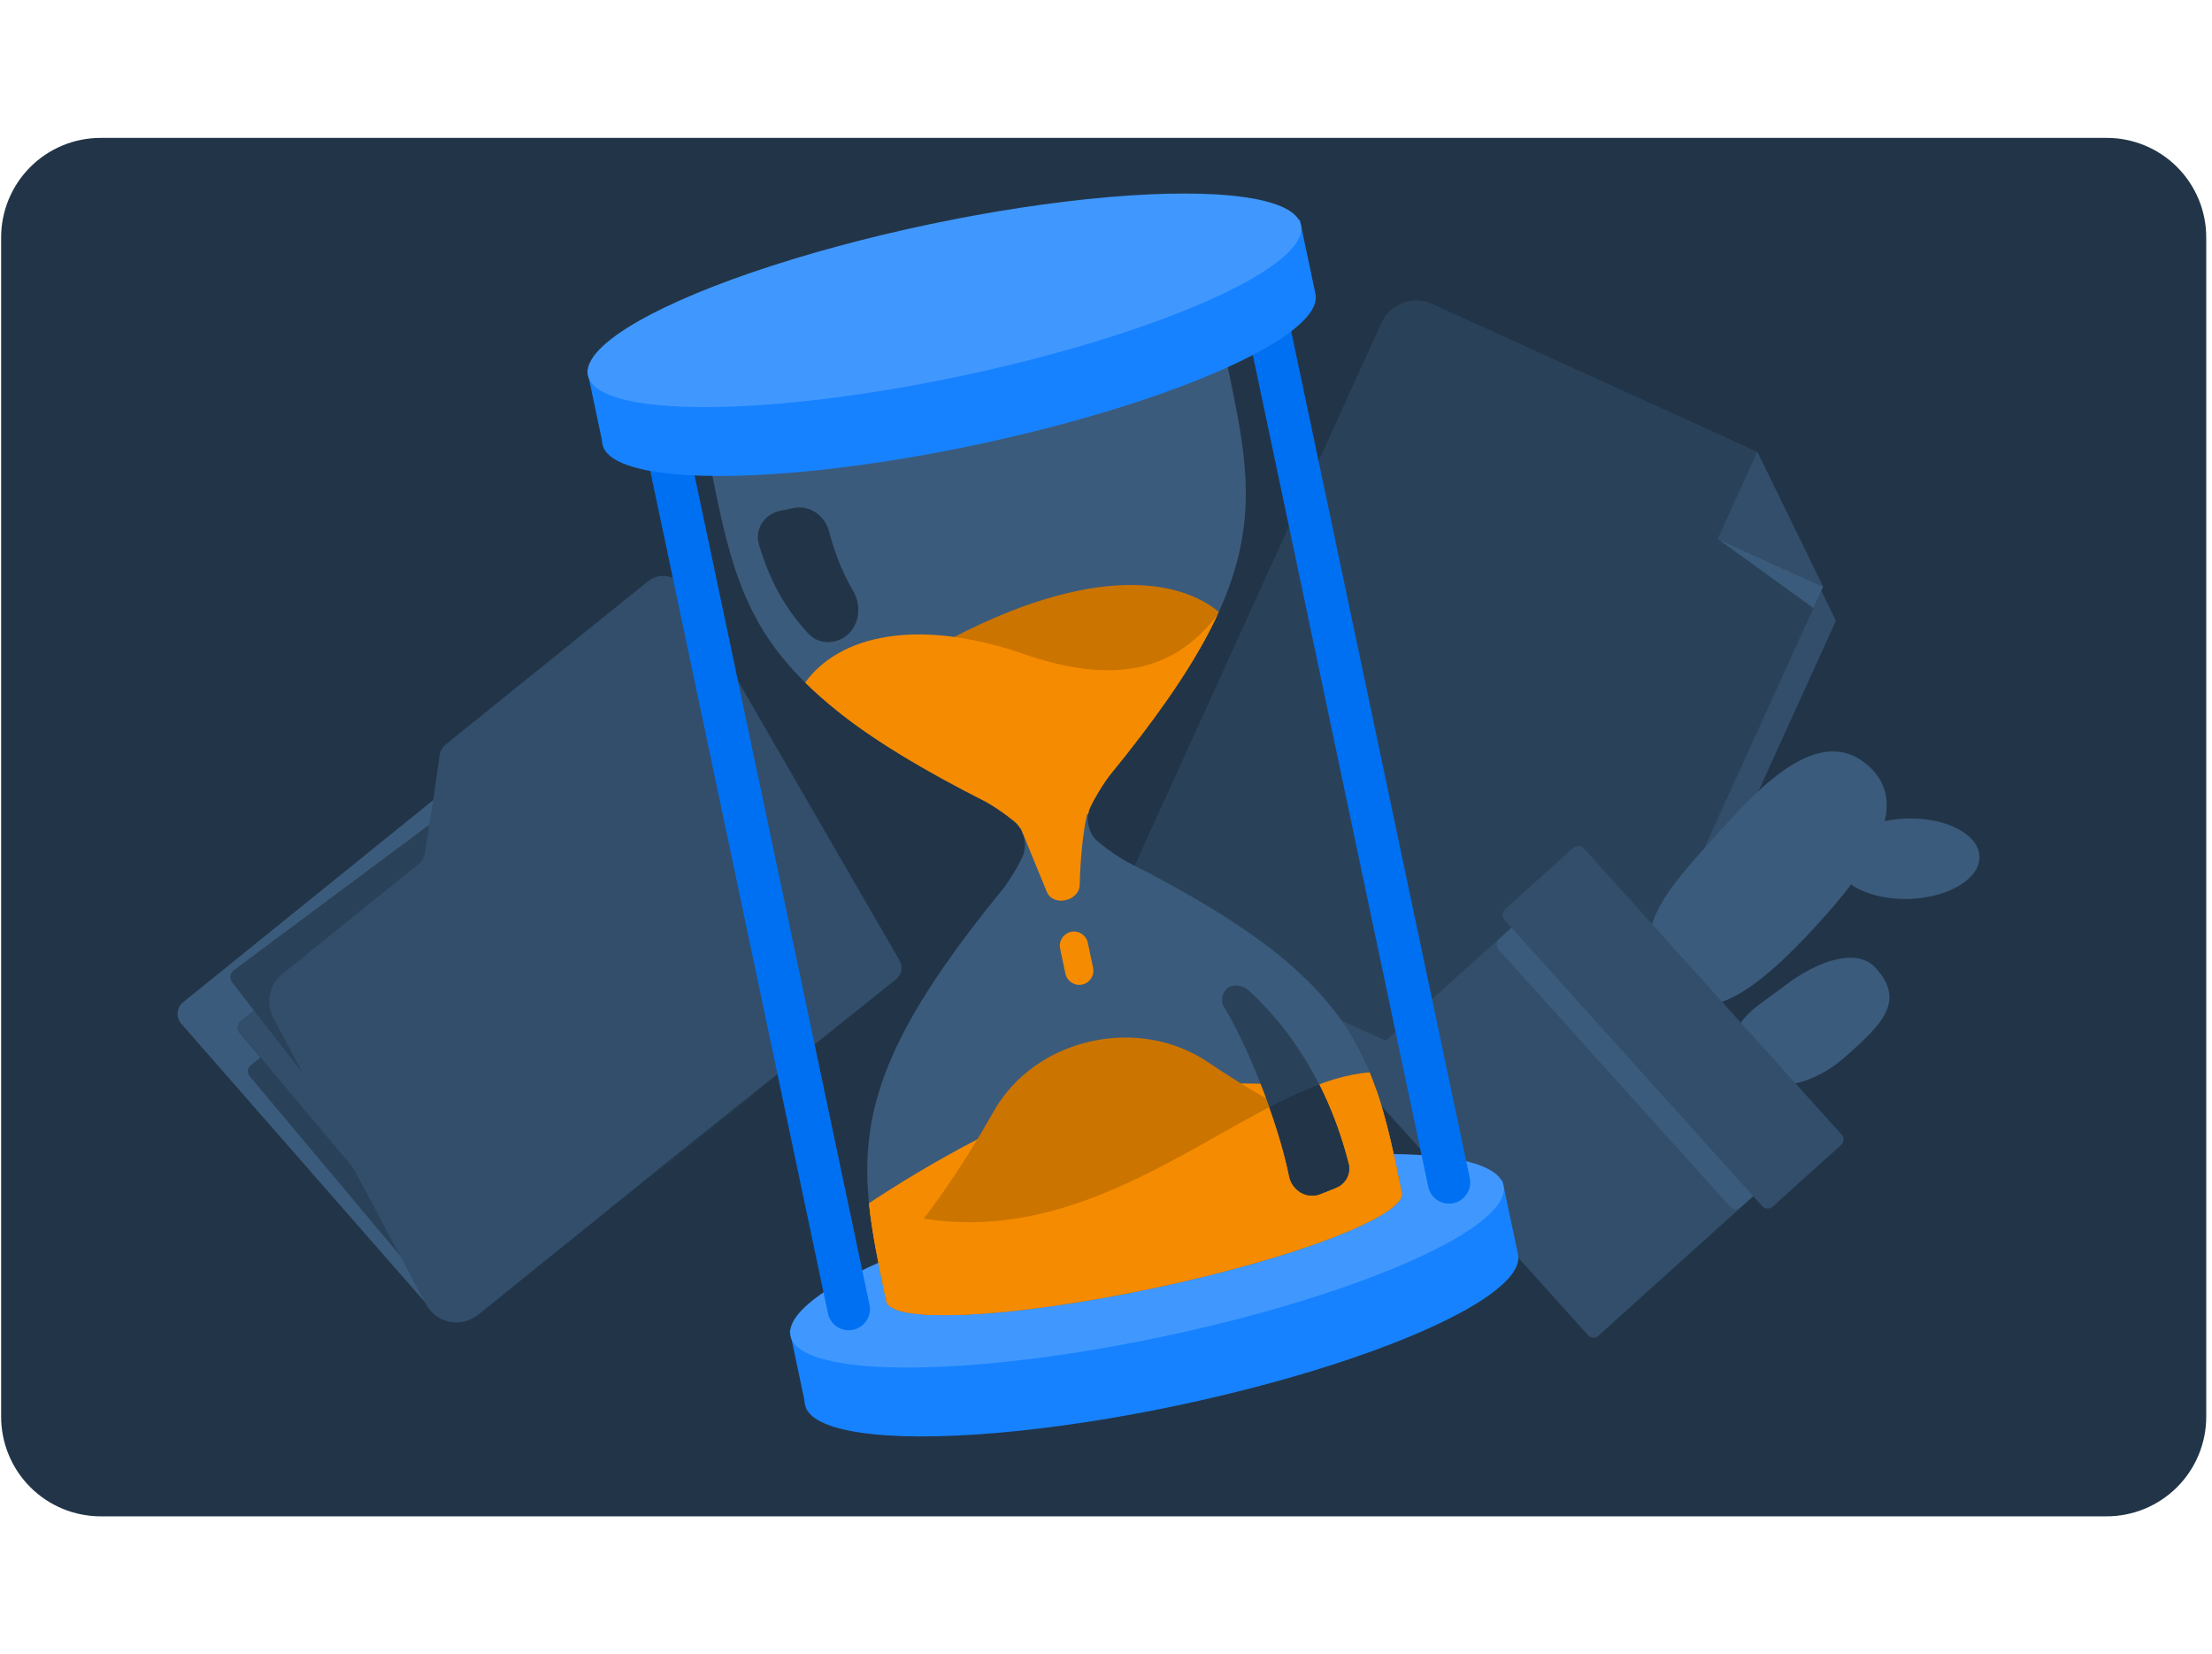 <svg width="321" height="240" viewBox="0 0 321 240" fill="none" xmlns="http://www.w3.org/2000/svg">
<path d="M305.711 20.006H14.617C12.72 20.004 10.841 20.376 9.087 21.101C7.334 21.826 5.74 22.89 4.398 24.23C3.056 25.572 1.991 27.164 1.265 28.917C0.538 30.67 0.164 32.548 0.164 34.446V205.553C0.164 209.386 1.687 213.062 4.397 215.773C7.108 218.483 10.784 220.006 14.617 220.006H305.711C309.544 220.006 313.22 218.483 315.931 215.773C318.641 213.062 320.164 209.386 320.164 205.553V34.446C320.164 32.548 319.79 30.67 319.064 28.917C318.337 27.164 317.272 25.572 315.93 24.23C314.588 22.89 312.994 21.826 311.241 21.101C309.487 20.376 307.608 20.004 305.711 20.006Z" fill="#223548"/>
<path d="M97.302 168.46L93.613 171.44L112.83 156.038L106.624 160.994L97.302 168.46Z" fill="#3B5B7C"/>
<path d="M62.594 188.969L60.505 185.049L36.269 156.152C36.173 156.039 36.101 155.908 36.056 155.767C36.012 155.625 35.996 155.477 36.01 155.329C36.024 155.182 36.068 155.039 36.138 154.908C36.208 154.778 36.304 154.663 36.419 154.57L37.808 153.447L34.755 149.818C34.66 149.704 34.589 149.572 34.545 149.43C34.501 149.287 34.486 149.138 34.5 148.99C34.514 148.842 34.558 148.698 34.628 148.567C34.698 148.436 34.794 148.32 34.909 148.226L36.905 146.617L33.663 142.451C33.576 142.318 33.515 142.168 33.486 142.011C33.456 141.854 33.458 141.692 33.492 141.536C33.525 141.38 33.589 141.232 33.68 141.1C33.77 140.969 33.886 140.856 34.021 140.77L63.097 119.113L63.653 115.453L26.579 145.41C26.351 145.595 26.163 145.824 26.026 146.083C25.888 146.343 25.805 146.627 25.78 146.919C25.755 147.211 25.789 147.506 25.881 147.784C25.973 148.063 26.119 148.32 26.313 148.541L62.191 189.527C63.113 190.579 64.383 191.263 65.769 191.454C65.094 191.288 64.462 190.981 63.914 190.553C63.367 190.124 62.917 189.585 62.594 188.969Z" fill="#3B5B7C"/>
<path d="M36.417 154.564C36.301 154.657 36.206 154.772 36.136 154.902C36.065 155.033 36.022 155.176 36.008 155.323C35.994 155.471 36.009 155.619 36.054 155.761C36.098 155.902 36.17 156.033 36.266 156.146L60.51 185.04L53.861 172.571L37.812 153.438L36.417 154.564Z" fill="#2A4259"/>
<path d="M36.892 146.59L34.896 148.199C34.781 148.293 34.685 148.409 34.615 148.54C34.545 148.671 34.501 148.815 34.487 148.963C34.472 149.111 34.488 149.26 34.531 149.402C34.575 149.545 34.647 149.677 34.742 149.791L37.794 153.42L53.844 172.552L46.758 159.258L36.892 146.59Z" fill="#324E6B"/>
<path d="M33.65 142.423L36.892 146.589L46.768 159.278L40.611 147.71C40.056 146.676 39.88 145.48 40.113 144.329C40.346 143.179 40.973 142.145 41.886 141.407L61.425 125.614C61.912 125.228 62.233 124.67 62.324 124.055L63.084 119.085L34.001 140.728C33.865 140.815 33.748 140.928 33.657 141.061C33.565 141.194 33.501 141.344 33.469 141.502C33.436 141.66 33.435 141.823 33.466 141.981C33.498 142.139 33.56 142.29 33.65 142.423Z" fill="#2A4259"/>
<path d="M94.01 84.358L64.709 107.995C64.221 108.392 63.898 108.955 63.8 109.575L63.005 115.086L62.437 118.778L61.661 123.791C61.568 124.412 61.242 124.974 60.749 125.365L40.968 141.324C40.044 142.07 39.408 143.113 39.171 144.274C38.933 145.435 39.109 146.64 39.668 147.683L45.875 159.339L53.019 172.736L59.721 185.301L61.827 189.252C62.174 189.897 62.659 190.458 63.248 190.894C63.837 191.331 64.516 191.632 65.236 191.777C65.956 191.922 66.7 191.907 67.414 191.733C68.129 191.559 68.797 191.23 69.37 190.77L93.217 171.54L96.928 168.532L106.365 160.987L112.64 155.982L130.029 142.092C130.429 141.777 130.702 141.327 130.798 140.828C130.893 140.328 130.804 139.811 130.547 139.373L99.327 85.351C99.074 84.904 98.726 84.518 98.308 84.219C97.889 83.921 97.41 83.717 96.904 83.623C96.397 83.528 95.876 83.545 95.376 83.672C94.876 83.799 94.41 84.033 94.01 84.358Z" fill="#324E6B"/>
<path d="M209.645 49.017C208.314 48.412 206.797 48.359 205.428 48.871C204.058 49.383 202.948 50.418 202.34 51.748L165.468 132.837C164.865 134.169 164.815 135.686 165.329 137.054C165.844 138.423 166.88 139.532 168.211 140.137L225.713 166.284C227.043 166.889 228.559 166.941 229.928 166.428C231.296 165.915 232.405 164.879 233.009 163.549L266.422 90.069L256.87 70.491L209.645 49.017Z" fill="#324E6B"/>
<path d="M207.798 44.087C206.467 43.482 204.95 43.43 203.58 43.942C202.211 44.454 201.1 45.488 200.493 46.818L163.62 127.907C163.017 129.239 162.967 130.756 163.482 132.125C163.996 133.493 165.033 134.602 166.364 135.207L223.865 161.354C224.524 161.654 225.235 161.821 225.958 161.845C226.682 161.87 227.402 161.752 228.08 161.498C228.758 161.244 229.378 160.859 229.907 160.365C230.436 159.871 230.862 159.278 231.162 158.619L264.575 85.139L255.022 65.561L207.798 44.087Z" fill="#2A4259"/>
<path d="M249.273 78.182L263.164 88.219L264.566 85.135L249.273 78.182Z" fill="#3B5B7C"/>
<path d="M249.273 78.18L264.566 85.134L255.014 65.557L249.273 78.18Z" fill="#324E6B"/>
<path d="M264.92 132.81C257.424 141.21 248.141 150.146 242.255 143.716C234.88 135.653 242.639 128.371 250.162 119.948C257.684 111.524 265.071 105.689 271.181 111.155C276.922 116.274 272.448 124.372 264.92 132.81Z" fill="#3B5B7C"/>
<path d="M277.045 130.424C282.784 130.244 287.353 127.487 287.251 124.267C287.15 121.046 282.416 118.582 276.678 118.762C270.94 118.942 266.37 121.699 266.472 124.919C266.573 128.14 271.307 130.604 277.045 130.424Z" fill="#3B5B7C"/>
<path d="M267.97 153.17C263.193 157.472 257.31 158.685 254.779 155.928C248.597 149.19 253.721 147.061 258.896 143.096C264.07 139.132 269.519 137.613 272.086 140.338C276.799 145.33 272.772 148.844 267.97 153.17Z" fill="#3B5B7C"/>
<path d="M257.264 169.554L223.609 132.191C223.211 131.749 222.529 131.713 222.087 132.112L196.865 154.831C196.423 155.229 196.387 155.91 196.785 156.353L230.441 193.715C230.839 194.157 231.52 194.193 231.962 193.795L257.184 171.075C257.626 170.677 257.662 169.996 257.264 169.554Z" fill="#324E6B"/>
<path d="M261.731 165.483L228.127 128.177C227.729 127.735 227.048 127.7 226.606 128.098L217.552 136.253C217.11 136.651 217.075 137.332 217.473 137.775L251.076 175.08C251.475 175.522 252.156 175.558 252.598 175.16L261.651 167.005C262.094 166.606 262.129 165.925 261.731 165.483Z" fill="#3B5B7C"/>
<path d="M267.245 164.612L229.839 123.086C229.441 122.644 228.76 122.608 228.318 123.006L218.396 131.943C217.954 132.341 217.919 133.022 218.317 133.465L255.722 174.991C256.12 175.433 256.802 175.469 257.244 175.07L267.165 166.133C267.607 165.735 267.643 165.054 267.245 164.612Z" fill="#324E6B"/>
<path d="M124.384 196.845L116.859 203.741L114.595 193.011L124.384 196.845Z" fill="#1782FF"/>
<ellipse cx="168.557" cy="192.919" rx="52.873" ry="11.24" transform="rotate(-11.911 168.557 192.919)" fill="#1782FF"/>
<path d="M208.696 178.985L220.246 181.792L218.011 171.194L208.696 178.985Z" fill="#1782FF"/>
<ellipse cx="166.449" cy="182.925" rx="52.873" ry="11.24" transform="rotate(-11.911 166.449 182.925)" fill="#4098FF"/>
<path fill-rule="evenodd" clip-rule="evenodd" d="M163.505 125.02C172.96 129.805 179.943 134.081 185.18 138.256C190.004 142.111 193.34 145.844 195.813 149.758C199.89 156.365 201.499 163.491 203.303 172.545L203.219 172.563C203.323 172.7 203.392 172.846 203.425 173.001C204.126 176.324 187.948 182.551 167.29 186.908C146.632 191.266 129.317 192.104 128.616 188.781C128.583 188.626 128.587 188.465 128.627 188.297L128.519 188.32C126.601 179.228 125.144 172.069 126.217 164.439C126.846 159.87 128.366 155.113 131.221 149.638C134.306 143.737 138.969 137.007 145.705 128.775C145.717 128.752 145.763 128.69 145.836 128.589C146.193 128.096 147.213 126.69 148.302 124.501C149.171 122.754 148.673 120.4 147.169 119.158C145.323 117.634 143.853 116.779 143.334 116.477C143.226 116.414 143.159 116.375 143.138 116.359C133.683 111.574 126.699 107.299 121.462 103.124C116.638 99.268 113.302 95.536 110.829 91.622C106.753 85.015 105.144 77.888 103.34 68.835L178.123 53.06C180.041 62.151 181.499 69.311 180.425 76.941C179.795 81.51 178.276 86.266 175.421 91.742C172.336 97.641 167.673 104.373 160.938 112.604C160.926 112.627 160.882 112.688 160.811 112.786C160.447 113.287 159.378 114.758 158.252 117.058C157.443 118.711 157.908 120.913 159.32 122.094C161.24 123.7 162.778 124.594 163.31 124.904C163.417 124.966 163.484 125.004 163.505 125.02Z" fill="#3B5B7C"/>
<path fill-rule="evenodd" clip-rule="evenodd" d="M96.195 62.081C97.86 61.73 99.494 62.794 99.845 64.459L126.178 189.294C126.529 190.958 125.464 192.592 123.8 192.943C122.135 193.294 120.501 192.23 120.15 190.566L93.817 65.73C93.466 64.066 94.531 62.432 96.195 62.081Z" fill="#0070F3"/>
<path fill-rule="evenodd" clip-rule="evenodd" d="M183.308 43.706C184.972 43.355 186.606 44.419 186.957 46.084L213.29 170.919C213.641 172.583 212.576 174.217 210.912 174.568C209.248 174.919 207.614 173.855 207.263 172.191L180.93 47.355C180.579 45.691 181.643 44.057 183.308 43.706Z" fill="#0070F3"/>
<path d="M94.989 57.493L87.464 64.389L85.201 53.659L94.989 57.493Z" fill="#1782FF"/>
<ellipse cx="139.163" cy="53.568" rx="52.873" ry="11.24" transform="rotate(-11.911 139.163 53.568)" fill="#1782FF"/>
<path d="M179.301 39.633L190.851 42.44L188.615 31.842L179.301 39.633Z" fill="#1782FF"/>
<ellipse cx="137.054" cy="43.574" rx="52.873" ry="11.24" transform="rotate(-11.911 137.054 43.574)" fill="#4098FF"/>
<path fill-rule="evenodd" clip-rule="evenodd" d="M176.866 88.783C176.428 89.747 175.947 90.732 175.421 91.742C172.336 97.641 167.674 104.373 160.938 112.604C160.926 112.627 160.882 112.688 160.811 112.785L160.811 112.785C160.529 113.174 159.823 114.145 158.995 115.634L146.874 118.917C145.167 117.543 143.825 116.762 143.334 116.476C143.226 116.414 143.159 116.375 143.138 116.359C133.987 111.727 127.151 107.574 121.973 103.526C124.562 100.926 128.412 98.064 133.852 94.936C157.829 81.15 171.25 84.087 176.866 88.783Z" fill="#CC7400"/>
<path fill-rule="evenodd" clip-rule="evenodd" d="M176.661 89.231C176.279 90.052 175.866 90.889 175.421 91.743C172.336 97.642 167.674 104.374 160.939 112.605C160.926 112.628 160.882 112.689 160.811 112.786L160.811 112.787C160.447 113.288 159.378 114.759 158.252 117.059C158.093 117.385 157.983 117.732 157.92 118.088C157.863 118.111 157.806 118.134 157.75 118.157C157.08 121.197 156.781 124.87 156.679 128.41C156.611 130.762 152.812 131.588 151.917 129.411L148.127 120.187L148.028 120.147C147.796 119.775 147.508 119.439 147.169 119.159C145.323 117.635 143.854 116.78 143.334 116.478C143.226 116.415 143.159 116.376 143.139 116.36C133.683 111.575 126.699 107.3 121.463 103.125C119.744 101.751 118.214 100.393 116.845 99.037C121.759 92.215 133.088 89.514 148.705 94.933C164.222 100.316 171.857 95.453 176.661 89.231Z" fill="#F58B00"/>
<path fill-rule="evenodd" clip-rule="evenodd" d="M199.705 158.065C201.214 162.403 202.224 167.129 203.303 172.546L203.219 172.563C203.323 172.7 203.392 172.846 203.425 173.002C204.126 176.325 187.948 182.552 167.29 186.909C146.632 191.267 129.317 192.105 128.616 188.782C128.583 188.627 128.588 188.465 128.627 188.298L128.519 188.321C127.456 183.282 126.534 178.836 126.107 174.576C133.732 169.487 149.329 160.288 159.727 158.361C169.203 156.605 187.969 157.093 199.705 158.065Z" fill="#F58B00"/>
<path fill-rule="evenodd" clip-rule="evenodd" d="M202.254 167.472C202.61 169.097 202.953 170.785 203.304 172.546L203.221 172.563C203.324 172.7 203.393 172.846 203.426 173.001C204.127 176.325 187.949 182.551 167.291 186.909C146.633 191.266 129.318 192.105 128.617 188.782C128.584 188.627 128.588 188.465 128.628 188.298L128.52 188.321C128.216 186.882 127.924 185.492 127.652 184.141C133.835 178.087 139.587 169.386 144.233 161.203C150.264 150.578 165.156 147.279 175.29 154.104C183.379 159.551 192.99 164.937 202.254 167.472Z" fill="#CC7400"/>
<path fill-rule="evenodd" clip-rule="evenodd" d="M198.772 155.596C200.828 160.605 202.016 166.083 203.303 172.542L203.219 172.56C203.323 172.697 203.392 172.843 203.425 172.998C204.126 176.321 187.947 182.548 167.289 186.906C146.632 191.263 129.317 192.102 128.616 188.778C128.583 188.623 128.587 188.462 128.627 188.295L128.518 188.317C127.467 183.333 126.554 178.929 126.121 174.711C146.104 181.999 162.711 172.64 176.928 164.629C184.904 160.135 192.128 156.064 198.772 155.596Z" fill="#F58B00"/>
<path fill-rule="evenodd" clip-rule="evenodd" d="M155.429 135.201C156.539 134.967 157.628 135.677 157.862 136.786L158.628 140.416C158.862 141.525 158.152 142.615 157.043 142.849C155.933 143.083 154.844 142.373 154.61 141.263L153.844 137.634C153.61 136.524 154.32 135.435 155.429 135.201Z" fill="#F58B00"/>
<path d="M195.699 168.843C192.121 154.783 184.846 147.004 181.144 143.656C180.512 143.085 179.643 142.872 178.81 143.047C177.533 143.317 176.946 144.99 177.625 146.103C180.788 151.286 185.358 162.186 187.097 170.698C187.51 172.721 189.649 174.022 191.567 173.256L193.881 172.332C195.272 171.776 196.069 170.294 195.699 168.843Z" fill="#2A4259"/>
<path fill-rule="evenodd" clip-rule="evenodd" d="M191.427 157.332C193.068 160.581 194.569 164.398 195.7 168.844C196.07 170.295 195.273 171.778 193.882 172.333L191.568 173.258C189.651 174.024 187.511 172.723 187.098 170.7C186.452 167.535 185.414 164.041 184.203 160.633C186.685 159.34 189.091 158.202 191.427 157.332Z" fill="#223548"/>
<path d="M117.322 91.948C113.855 88.214 111.647 84.137 110.13 78.96C109.493 76.783 110.937 74.595 113.156 74.127L115.155 73.705C117.49 73.213 119.73 74.815 120.322 77.128C120.963 79.631 122.025 82.69 123.817 85.768C125.148 88.055 124.68 91.119 122.432 92.515C120.787 93.536 118.64 93.367 117.322 91.948Z" fill="#223548"/>
</svg>
